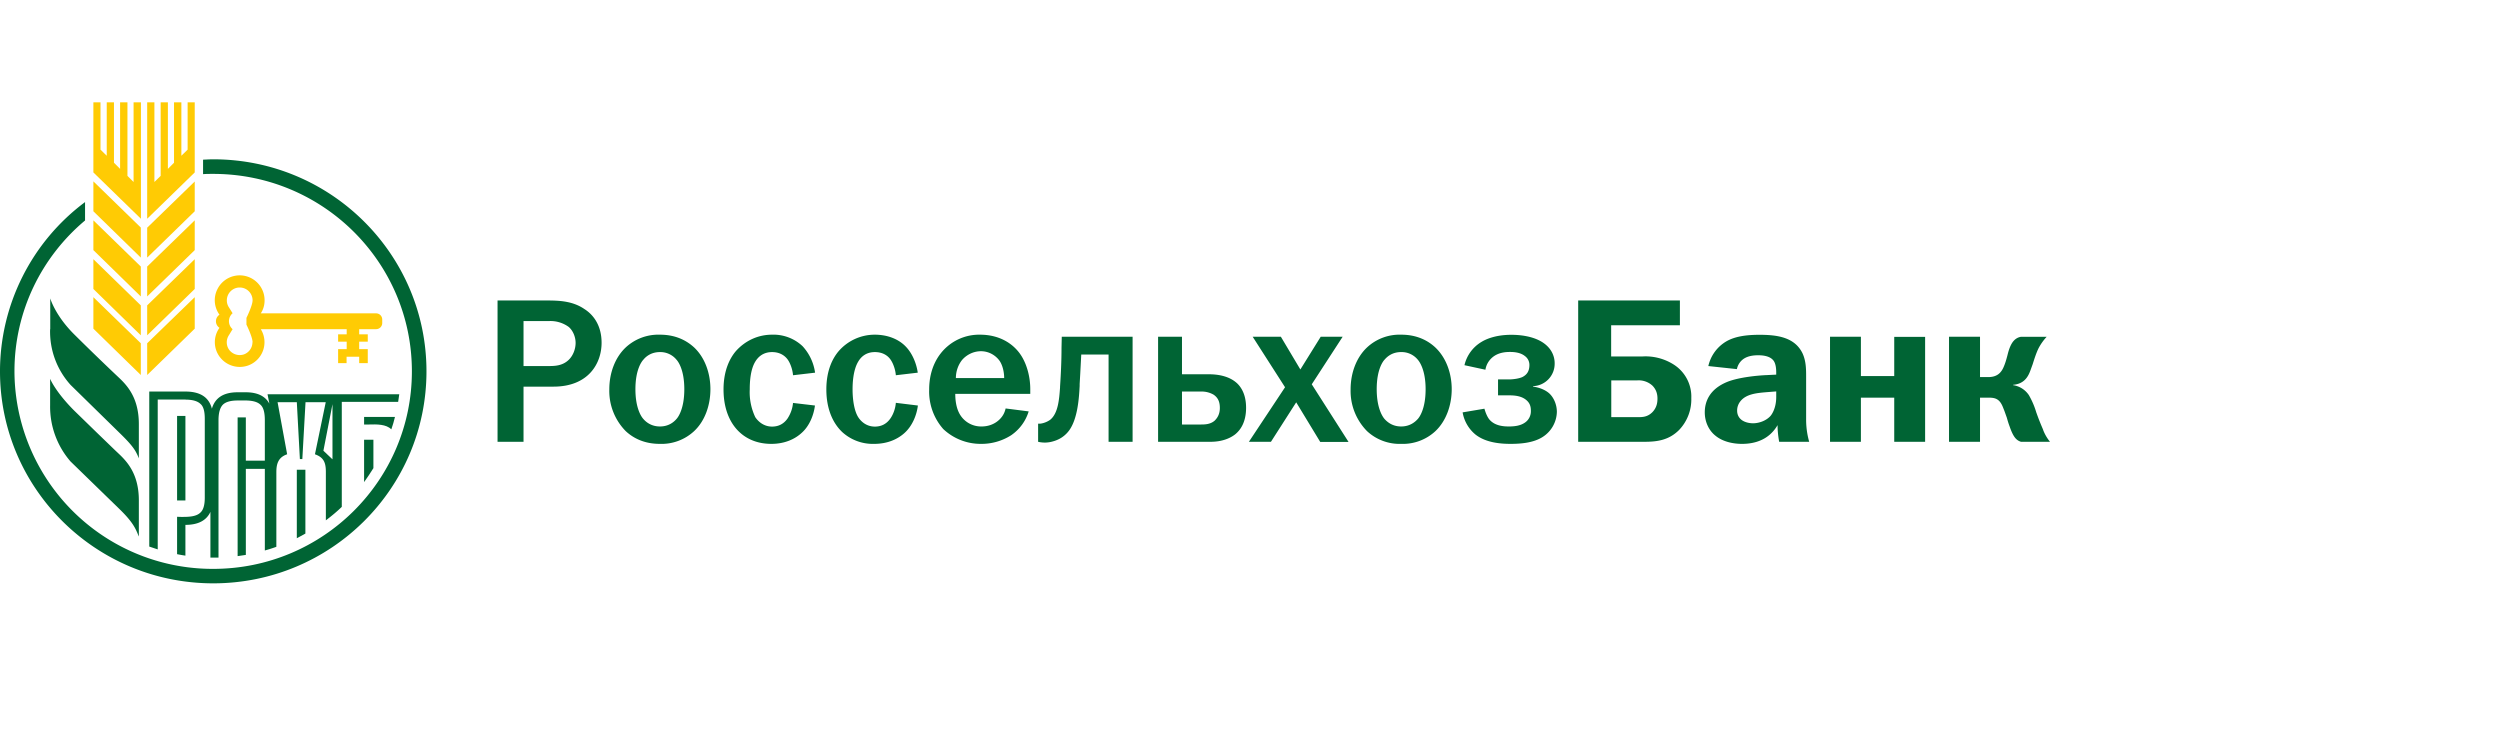 <svg xmlns="http://www.w3.org/2000/svg" fill="none" viewBox="0 0 204 60">
  <path fill="#006434" fill-rule="evenodd" d="M44.62 24.52c1 0 2.11.04 3.07.7.65.41 1.4 1.25 1.4 2.75 0 1.65-1.04 3.58-3.93 3.58h-2.44v4.5H40.6V24.52h4.03zm.08 5.35h.04c.47 0 1.13 0 1.65-.49.37-.34.58-.9.58-1.4 0-.45-.19-.98-.56-1.3a2.53 2.53 0 00-1.63-.48h-2.06v3.67h1.98zm9.15 4.93c-.74 0-1.17-.4-1.35-.61-.14-.15-.65-.83-.65-2.43s.51-2.26.65-2.41c.18-.22.6-.62 1.35-.62a1.7 1.7 0 011.35.62c.14.15.64.82.64 2.41 0 1.6-.5 2.28-.64 2.43-.18.21-.6.61-1.35.61zm-2.79-6.45a3.92 3.92 0 012.79-1.04c1.32 0 2.2.5 2.79 1.04.88.83 1.33 2.1 1.33 3.41s-.45 2.6-1.33 3.42a3.9 3.9 0 01-2.8 1.04c-1.3 0-2.19-.49-2.78-1.04a4.67 4.67 0 01-1.34-3.41c0-1.32.46-2.59 1.34-3.42zm13.23 1.01c.22.32.39.83.42 1.26l1.8-.21a4 4 0 00-1.02-2.16 3.46 3.46 0 00-2.5-.94c-1.14 0-2.2.5-2.95 1.35-.44.52-1 1.5-1 3.12 0 1.75.63 2.86 1.3 3.48.48.45 1.31.96 2.6.96 1.14 0 1.96-.42 2.48-.9.63-.56.98-1.44 1.08-2.23l-1.79-.21c-.04.46-.2.9-.46 1.29-.32.44-.74.64-1.25.64-.7 0-1.15-.44-1.37-.77a4.76 4.76 0 01-.45-2.27c0-.5.03-1.57.45-2.26.27-.45.71-.78 1.37-.78.68 0 1.08.33 1.29.63zm8.81 1.26c-.03-.43-.2-.94-.42-1.26-.2-.3-.6-.63-1.29-.63-.66 0-1.1.33-1.36.78-.42.7-.46 1.77-.46 2.26 0 .79.12 1.73.46 2.27.21.33.65.77 1.36.77.51 0 .93-.2 1.25-.64.26-.36.43-.86.46-1.3l1.8.22c-.1.8-.46 1.67-1.09 2.24-.52.47-1.33.89-2.48.89a3.7 3.7 0 01-2.6-.96c-.66-.62-1.3-1.73-1.3-3.48 0-1.63.56-2.6 1-3.12a3.9 3.9 0 012.95-1.35c1.06 0 1.94.37 2.5.94.56.56.9 1.4 1.01 2.16l-1.79.21zm8.47-1.17c.25.37.37.92.37 1.4H78c0-.61.23-1.13.5-1.47.34-.4.9-.72 1.55-.72.6 0 1.17.3 1.52.79zm2.37 4.12c-.24.79-.74 1.47-1.42 1.94a4.5 4.5 0 01-2.49.71 4.45 4.45 0 01-3.06-1.21 4.63 4.63 0 01-1.15-3.21c0-1.75.73-2.9 1.52-3.56a3.98 3.98 0 012.62-.93c1.64 0 2.69.76 3.25 1.53.59.81.86 1.94.86 2.91v.39h-6.12v.01c0 .15 0 .89.28 1.48a2.01 2.01 0 001.87 1.17c.45 0 1.03-.13 1.5-.61.29-.3.4-.6.46-.86l1.88.24zm8.48 2.48v-8.57h-5.78l-.02.91c0 1.05-.05 2.1-.12 3.16v.07c-.07.95-.15 2.1-.8 2.63-.23.17-.57.3-.82.32h-.17v1.48a2.32 2.32 0 001.2-.03c.37-.1.9-.32 1.32-.88.72-.97.82-2.71.87-3.65v-.15l.05-.88.08-1.53h2.23v7.12h1.96zm4.03-1.41h1.54c.37 0 .77-.02 1.11-.3.2-.19.44-.5.44-1.05 0-.47-.13-.83-.52-1.09a1.96 1.96 0 00-1.03-.25h-1.54v2.69zm2.16-4.1h-2.16v-3.06H94.5v8.57h4.29c1.2 0 1.83-.48 1.99-.6.4-.32.9-.95.9-2.17 0-.47-.07-1.34-.7-1.97-.72-.7-1.8-.77-2.36-.77zm5.91-3.06l1.59 2.67 1.66-2.67h1.79l-2.52 3.88 3 4.7h-2.31l-1.96-3.23-2.06 3.22h-1.8l2.95-4.45-2.64-4.12h2.3zm9.81 7.32c-.74 0-1.16-.4-1.35-.61-.13-.15-.64-.83-.64-2.43s.5-2.26.64-2.41c.19-.22.6-.62 1.35-.62a1.7 1.7 0 011.36.62c.13.15.64.82.64 2.41 0 1.6-.5 2.28-.64 2.43-.19.21-.61.61-1.36.61zm-2.78-6.45a3.9 3.9 0 012.79-1.04c1.31 0 2.2.5 2.78 1.04.88.83 1.34 2.1 1.34 3.41s-.46 2.6-1.33 3.42a3.9 3.9 0 01-2.8 1.04 3.9 3.9 0 01-2.78-1.04 4.67 4.67 0 01-1.34-3.41c0-1.32.46-2.59 1.34-3.42zm9.34-.45a3 3 0 00-1.39 1.9l1.71.37c.06-.39.26-.74.56-1 .47-.4 1.05-.45 1.44-.45.28 0 .84.02 1.23.34.23.17.36.44.36.72 0 .5-.2.79-.56.98-.27.13-.76.2-1.1.2h-.9v1.3h.9c.5 0 1.02.06 1.4.38.3.25.38.53.38.89.01.39-.18.76-.51.97-.37.25-.85.3-1.29.3-.44 0-1.13-.05-1.57-.55-.2-.23-.35-.64-.42-.9l-1.78.3c.12.71.5 1.36 1.05 1.81.85.67 2.06.76 2.86.76.79 0 1.86-.07 2.63-.57a2.49 2.49 0 001.15-2.04c0-.57-.23-1.1-.54-1.43-.33-.35-.9-.57-1.4-.63v-.04a1.83 1.83 0 001.76-1.88c0-.53-.24-1.3-1.18-1.81-.65-.35-1.5-.5-2.36-.5-1.35 0-2.14.4-2.43.58zm10.59 6.14h2.18c.4 0 .78-.02 1.17-.4.37-.38.42-.8.42-1.12 0-.37-.1-.74-.42-1.06a1.66 1.66 0 00-1.24-.42h-2.11v3zm0-7.5h5.6v-2.02h-8.3v11.53h5.4c1.02 0 1.99-.12 2.83-.96a3.6 3.6 0 001-2.6 3.1 3.1 0 00-1.4-2.72 4.29 4.29 0 00-2.64-.68h-2.5v-2.55zm12.7 5.46c-.84.07-1.69.15-2.16.74a1.2 1.2 0 00-.27.77c0 .37.18.62.37.76.24.18.6.27.93.27.5 0 1.1-.22 1.44-.62.05-.06.45-.56.45-1.53v-.45l-.76.06zm-3.3-4.15a3.13 3.13 0 00-1.48 2.02l2.33.25c.1-.47.39-.74.6-.87.36-.22.79-.26 1.14-.26.26 0 .9.02 1.22.4.23.26.25.76.25 1v.18l-.81.04c-.7.03-2.23.17-3.18.55-1.47.6-1.84 1.63-1.84 2.49 0 .77.33 1.48.88 1.91.56.46 1.37.66 2.16.66 1.8 0 2.57-.96 2.9-1.53 0 .46.05.91.13 1.36h2.45a6.64 6.64 0 01-.25-1.85v-3.3-.15c0-.6 0-1.29-.3-1.93-.65-1.32-2.09-1.5-3.51-1.5-1.11 0-2.01.14-2.69.53zm10.97-.37v3.21h2.72v-3.2h2.52v8.56h-2.52v-3.6h-2.72v3.6h-2.52v-8.57h2.52zm9.72 3.3v-3.3h-2.53v8.57h2.53v-3.6h.75c.53 0 .87.14 1.12.78l.12.3.2.56c.05.18.11.4.23.72.3.87.55 1.12.92 1.24h2.37a3.49 3.49 0 01-.55-.94l-.01-.03v-.01c-.22-.52-.32-.75-.56-1.42a6.53 6.53 0 00-.6-1.4 1.87 1.87 0 00-1.29-.82v-.03c.86-.07 1.2-.6 1.4-1.14l.2-.55c.13-.42.3-.94.48-1.3.18-.34.4-.65.66-.93h-2.08c-.22.03-.56.15-.81.62-.16.3-.24.6-.32.92-.08.3-.17.64-.34 1.01-.19.39-.5.74-1.22.74h-.67z" clip-rule="evenodd"/>
  <path fill="#FFCB04" fill-rule="evenodd" d="M10.4 14.35l.5.5v-6.5h.6v9.5l-3.88-3.78V8.35h.58v3.86l.51.5V8.35h.59v4.93l.5.5V8.35h.6v6zm5.49 2.89l-3.88 3.78v-2.44l3.88-3.77v2.43zm0 9.58l-3.88 3.78v-2.59l3.88-3.76v2.57zm-3.88-2.63l3.88-3.78v-2.43l-3.88 3.77v2.44zm0 3.17l3.88-3.78v-2.43l-3.88 3.77v2.44zm-.52 3.24l-3.87-3.78v-2.57l3.87 3.76v2.59zm3.82-18.39l-.51.5V8.35h-.6v4.93l-.5.5V8.35h-.59v6l-.51.5v-6.5h-.59v9.5l3.88-3.78V8.35h-.58v3.86zm-3.82 8.81l-3.87-3.78V14.8l3.87 3.77v2.44zm-3.87-.61l3.87 3.78v-2.44l-3.87-3.77v2.43zm3.87 6.95l-3.87-3.78v-2.43l3.87 3.77v2.44zm9.11.57c0 .44-.28.84-.7.99-.43.14-.9 0-1.18-.35-.27-.35-.29-.84-.04-1.22l.3-.49a.86.86 0 010-1.3l-.3-.48a1.01 1.01 0 01-.17-.57 1.05 1.05 0 012.1 0c0 .42-.5 1.43-.5 1.43v.55s.5 1.01.5 1.44zm.68-2.36h9.42a.5.5 0 01.49.5v.3a.5.5 0 01-.5.49h-1.38v.42h.7v.6h-.7v.61h.7v1.14h-.7v-.52h-1.03v.52h-.69v-1.14h.7v-.61h-.7v-.6h.7v-.42h-7.01a2.02 2.02 0 01-1.08 2.98 2.04 2.04 0 01-2.27-.72 2 2 0 01-.02-2.37.64.64 0 010-1.07 2 2 0 01-.16-2.1 2.03 2.03 0 013.84.93c0 .38-.1.74-.31 1.06z" clip-rule="evenodd"/>
  <path fill="#006434" fill-rule="evenodd" d="M4.1 26.86v-2.51s.4 1.39 1.95 2.93a212.2 212.2 0 003.36 3.26l.17.16c.68.64 1.75 1.63 1.75 3.91v2.79c-.25-.62-.45-.98-1.57-2.07l-4-3.92a6.48 6.48 0 01-1.67-4.55zm3.83 8.47l1.48 1.43.17.16c.68.64 1.75 1.64 1.75 3.91v2.94l-.02-.03c-.24-.6-.45-1.12-1.55-2.19l-4.01-3.9a6.82 6.82 0 01-1.66-4.57v-2.17s.42 1.05 1.97 2.6l1.87 1.82z" clip-rule="evenodd"/>
  <path fill="#006434" fill-rule="evenodd" d="M17.4 13c-.28 0-.56.02-.83.03v1.18c.27-.02.55-.02.83-.02 8.95 0 16.21 7.21 16.21 16.11 0 8.9-7.26 16.12-16.21 16.12A16.17 16.17 0 011.18 30.3c0-4.94 2.24-9.36 5.76-12.31v-1.5A17.24 17.24 0 000 30.3c0 9.56 7.8 17.3 17.4 17.3 9.6 0 17.4-7.74 17.4-17.3C34.8 20.75 27 13 17.4 13" clip-rule="evenodd"/>
  <path fill="#006434" fill-rule="evenodd" d="M15.13 33.94h-.68v6.9h.68v-6.9zm16.8 1.1c.12-.34.22-.68.3-1.02h-2.52v.62h.38c.67-.02 1.42-.03 1.85.4zm-2.22 4.3c.27-.38.52-.75.76-1.14v-2.32h-.76v3.45z" clip-rule="evenodd"/>
  <path fill="#006434" fill-rule="evenodd" d="M15.13 32.6h-2.26v12.23l-.69-.23V31.95h2.95c1.2 0 1.92.46 2.16 1.4.26-.9.96-1.34 2.1-1.34h.66c.95 0 1.6.31 1.93.93l-.15-.77h10.75l-.09.62h-4.6v8.57c-.4.39-.85.76-1.3 1.1v-3.94c0-.74-.15-1.19-.89-1.45l.88-4.25h-1.65l-.26 4.64h-.2l-.25-4.64h-1.57l.78 4.25c-.71.24-.88.76-.88 1.45v6.1c-.3.11-.62.21-.94.3v-6.66h-1.55v7.02l-.67.1V34.06h.67v3.53h1.55v-3.3c0-.6-.1-1.02-.34-1.25-.38-.38-1.08-.37-1.64-.36h-.24c-.58 0-.99.12-1.22.36-.22.24-.34.65-.34 1.25V45.5h-.66v-3.73c-.32.7-1 1.06-2.04 1.06v2.51a11.2 11.2 0 01-.68-.12v-3.05l.34.01c.55 0 1.21 0 1.57-.36.24-.22.35-.63.35-1.21v-6.44c0-.58-.1-1-.35-1.21-.24-.23-.64-.35-1.23-.35zm11.26 4.18l.74.7v-4.5l-.74 3.8z" clip-rule="evenodd"/>
  <path fill="#006434" fill-rule="evenodd" d="M24.22 43.92l.7-.38v-5.21h-.7v5.58z" clip-rule="evenodd"/>
</svg>
